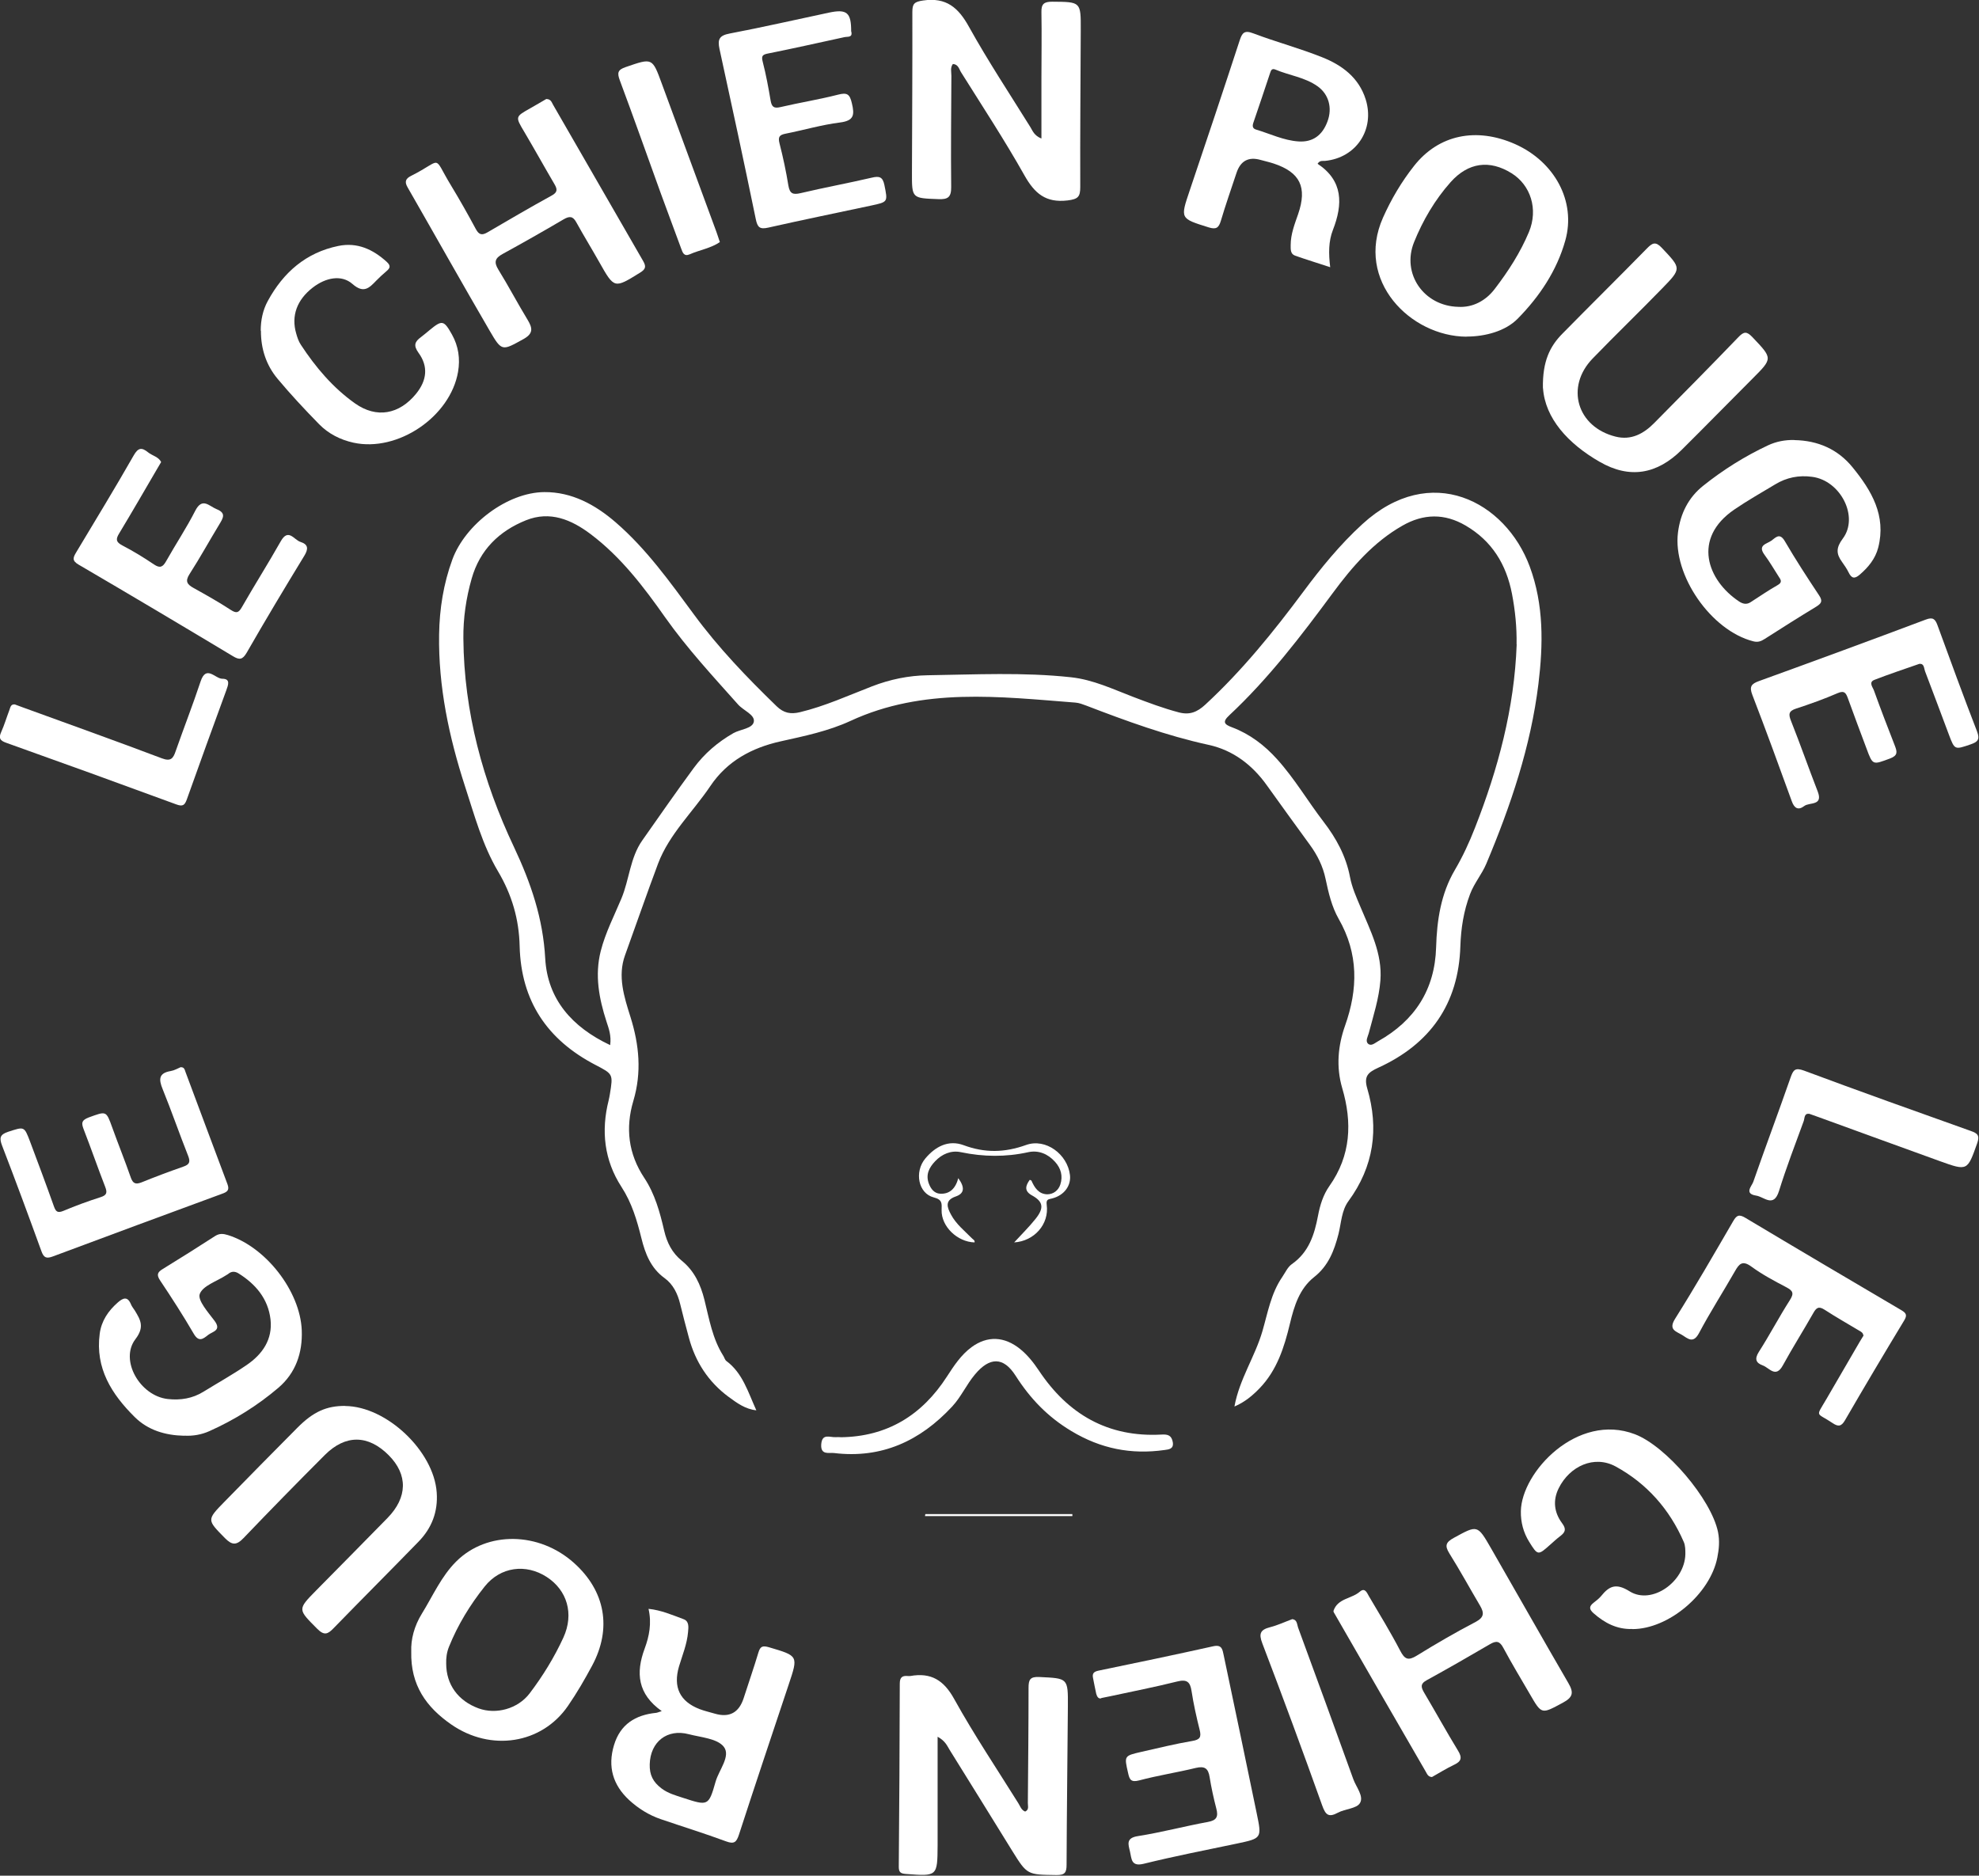 <?xml version="1.0" encoding="UTF-8" standalone="no"?>
<svg
   version="1.1"
   viewBox="0 0 250 236.959"
   id="svg29"
   sodipodi:docname="PartenaireCrepuscule_CHIEN.svg"
   width="250"
   height="236.959"
   inkscape:version="1.3 (0e150ed6c4, 2023-07-21)"
   xmlns:inkscape="http://www.inkscape.org/namespaces/inkscape"
   xmlns:sodipodi="http://sodipodi.sourceforge.net/DTD/sodipodi-0.dtd"
   xmlns="http://www.w3.org/2000/svg"
   xmlns:svg="http://www.w3.org/2000/svg">
  <rect x="0" y="0" width="250" height="236.959" fill="#333333" stroke="none"/>
  <sodipodi:namedview
     id="namedview29"
     pagecolor="#505050"
     bordercolor="#eeeeee"
     borderopacity="1"
     inkscape:showpageshadow="0"
     inkscape:pageopacity="0"
     inkscape:pagecheckerboard="0"
     inkscape:deskcolor="#505050"
     inkscape:zoom="2.8681296"
     inkscape:cx="99.019234"
     inkscape:cy="93.963675"
     inkscape:window-width="1920"
     inkscape:window-height="1009"
     inkscape:window-x="-8"
     inkscape:window-y="-8"
     inkscape:window-maximized="1"
     inkscape:current-layer="svg29" />
  <defs
     id="defs1">
    <style
       id="style1">&#10;      .cls-1 {&#10;        fill: #fff;&#10;      }&#10;    </style>
  </defs>
  <!-- Generator: Adobe Illustrator 28.7.1, SVG Export Plug-In . SVG Version: 1.2.0 Build 142)  -->
  <g
     id="g29"
     transform="matrix(1.261,0,0,1.261,-53.77,-60.288)">
    <g
       id="Calque_1">
      <g
         id="g28">
        <path
           class="cls-1"
           d="m 166.31,188.7 c 0.5,-2.73 2.06,-4.98 2.8,-7.53 0.54,-1.86 0.86,-3.79 1.99,-5.43 0.3,-0.44 0.54,-0.99 0.95,-1.28 1.71,-1.19 2.27,-2.96 2.63,-4.86 0.2,-1.06 0.52,-2.09 1.14,-2.97 2.16,-3.06 2.3,-6.37 1.28,-9.82 -0.62,-2.12 -0.42,-4.24 0.28,-6.22 1.32,-3.71 1.36,-7.24 -0.63,-10.72 -0.7,-1.23 -1.02,-2.62 -1.31,-3.99 -0.27,-1.3 -0.83,-2.41 -1.59,-3.45 -1.43,-1.97 -2.87,-3.94 -4.28,-5.92 -1.47,-2.07 -3.41,-3.55 -5.87,-4.08 -4.21,-0.92 -8.23,-2.39 -12.24,-3.93 -0.35,-0.13 -0.71,-0.27 -1.07,-0.3 -7.61,-0.59 -15.25,-1.54 -22.54,1.83 -2.23,1.03 -4.62,1.52 -7,2.05 -2.88,0.64 -5.36,1.97 -7.04,4.47 -1.75,2.6 -4.13,4.83 -5.24,7.77 -1.14,3.04 -2.2,6.12 -3.31,9.18 -0.77,2.11 -0.09,4.19 0.54,6.19 0.88,2.8 1.14,5.56 0.29,8.41 -0.81,2.72 -0.5,5.31 1.09,7.71 1.07,1.61 1.57,3.45 2,5.3 0.28,1.2 0.79,2.22 1.78,3.02 1.23,1 1.87,2.37 2.25,3.9 0.48,1.92 0.8,3.89 1.89,5.61 0.11,0.17 0.16,0.41 0.31,0.52 1.64,1.22 2.17,3.12 3,4.94 -1.1,-0.11 -1.95,-0.74 -2.77,-1.34 -2.03,-1.5 -3.34,-3.51 -3.99,-5.95 -0.3,-1.12 -0.6,-2.24 -0.87,-3.36 -0.25,-1.03 -0.7,-1.97 -1.57,-2.6 -1.38,-1 -1.93,-2.45 -2.31,-3.98 -0.45,-1.81 -0.96,-3.55 -2,-5.15 -1.73,-2.67 -2.06,-5.62 -1.28,-8.69 0.05,-0.2 0.08,-0.4 0.12,-0.61 0.33,-2.03 0.32,-2 -1.48,-2.94 -4.79,-2.5 -7.42,-6.38 -7.56,-11.87 -0.06,-2.69 -0.77,-5.15 -2.17,-7.51 -1.56,-2.63 -2.36,-5.62 -3.31,-8.53 -1.6,-4.94 -2.67,-9.97 -2.59,-15.19 0.04,-2.58 0.44,-5.09 1.33,-7.52 1.29,-3.51 5.49,-6.72 9.21,-6.75 2.75,-0.02 5.09,1.25 7.15,3.03 3.09,2.67 5.44,5.98 7.84,9.23 2.46,3.35 5.31,6.31 8.28,9.19 0.72,0.7 1.42,0.82 2.34,0.6 2.5,-0.6 4.84,-1.67 7.22,-2.59 1.81,-0.7 3.67,-1.08 5.56,-1.11 4.79,-0.07 9.58,-0.32 14.37,0.2 2.22,0.24 4.2,1.19 6.24,1.97 1.5,0.57 3.01,1.14 4.57,1.55 1.07,0.28 1.83,-0.02 2.65,-0.78 3.69,-3.41 6.82,-7.28 9.81,-11.3 1.79,-2.41 3.68,-4.73 5.92,-6.78 6.85,-6.28 14.35,-2.28 16.77,4.25 1.42,3.83 1.35,7.82 0.87,11.76 -0.77,6.27 -2.78,12.21 -5.22,18.01 -0.45,1.07 -1.22,1.95 -1.63,3.05 -0.64,1.69 -0.91,3.42 -0.97,5.21 -0.18,5.79 -3.03,9.81 -8.23,12.18 -1,0.46 -1.46,0.83 -1.1,2.07 1.19,4.03 0.66,7.83 -1.88,11.29 -0.7,0.95 -0.72,2.18 -1,3.3 -0.43,1.67 -1.01,3.19 -2.45,4.32 -1.46,1.16 -1.99,2.89 -2.41,4.64 -0.57,2.38 -1.3,4.7 -3.07,6.52 -0.72,0.74 -1.49,1.37 -2.47,1.79 z m 28.26,-76.35 c 0.03,-1.71 -0.14,-3.38 -0.46,-5.05 -0.57,-2.94 -1.99,-5.28 -4.63,-6.83 -2.13,-1.25 -4.24,-1.2 -6.34,0 -2.9,1.65 -5.04,4.12 -6.98,6.75 -3.19,4.32 -6.44,8.58 -10.37,12.25 -0.73,0.68 -0.49,0.92 0.29,1.21 1.77,0.67 3.24,1.79 4.5,3.19 1.75,1.94 3.07,4.2 4.65,6.26 1.27,1.65 2.25,3.44 2.65,5.53 0.2,1.06 0.64,2.04 1.06,3.03 0.98,2.35 2.19,4.65 1.99,7.33 -0.14,1.83 -0.71,3.55 -1.17,5.31 -0.09,0.33 -0.36,0.77 -0.07,1.04 0.32,0.29 0.69,-0.07 1,-0.24 3.68,-2.06 5.7,-5.18 5.82,-9.42 0.08,-2.72 0.48,-5.36 1.87,-7.73 0.8,-1.36 1.45,-2.77 2.02,-4.23 2.32,-5.91 3.95,-11.98 4.18,-18.37 z m -90.8,40.14 c 0.12,-0.94 -0.14,-1.63 -0.37,-2.33 -0.75,-2.31 -1.19,-4.65 -0.58,-7.06 0.47,-1.85 1.35,-3.54 2.08,-5.29 0.79,-1.9 0.86,-4.06 2.08,-5.8 1.71,-2.43 3.4,-4.87 5.16,-7.26 1.06,-1.44 2.4,-2.59 3.97,-3.49 0.71,-0.4 1.94,-0.45 2.05,-1.16 0.11,-0.69 -1.05,-1.11 -1.58,-1.71 -2.52,-2.83 -5.09,-5.6 -7.29,-8.71 -2.16,-3.07 -4.44,-6.07 -7.48,-8.36 -1.94,-1.46 -4.07,-2.35 -6.47,-1.39 -2.69,1.08 -4.63,2.96 -5.45,5.85 -0.56,1.96 -0.85,3.96 -0.83,5.99 0.06,7.36 1.96,14.33 5.07,20.9 1.7,3.61 2.91,7.15 3.13,11.17 0.23,4.07 2.68,6.87 6.5,8.67 z"
           id="path1" />
        <path
           class="cls-1"
           d="m 136.57,221.81 c 0,2.66 0,5.1 0,7.53 0,1.12 0,2.23 0,3.35 -0.02,3.11 -0.03,3.1 -3.19,2.86 -0.53,-0.04 -0.7,-0.18 -0.7,-0.72 0.05,-6.11 0.09,-12.23 0.1,-18.35 0,-0.63 0.25,-0.81 0.8,-0.76 0.08,0 0.17,0.01 0.25,0 2.08,-0.37 3.36,0.41 4.41,2.32 1.98,3.57 4.26,6.97 6.42,10.43 0.19,0.3 0.29,0.68 0.68,0.83 0.42,-0.19 0.26,-0.56 0.27,-0.86 0.03,-3.84 0.07,-7.69 0.07,-11.53 0,-0.81 0.14,-1.14 1.09,-1.09 2.85,0.14 2.87,0.08 2.85,2.94 -0.04,5.29 -0.11,10.58 -0.13,15.86 0,0.78 -0.16,1.05 -1.01,1.04 -2.93,-0.04 -2.93,0 -4.44,-2.43 -2.09,-3.37 -4.16,-6.74 -6.26,-10.1 -0.25,-0.4 -0.42,-0.89 -1.2,-1.32 z"
           id="path2" />
        <path
           class="cls-1"
           d="m 146.97,61.67 c 0,-2.11 0,-4.03 0,-5.96 0,-2.23 0.04,-4.46 0,-6.69 -0.02,-0.83 0.28,-1.04 1.08,-1.04 2.87,0.02 2.87,0 2.86,2.82 -0.02,5.25 -0.07,10.49 -0.05,15.74 0,0.98 -0.21,1.22 -1.27,1.35 -2.19,0.26 -3.3,-0.7 -4.32,-2.51 -1.98,-3.52 -4.2,-6.9 -6.35,-10.33 -0.2,-0.31 -0.27,-0.8 -0.82,-0.83 -0.28,0.37 -0.15,0.79 -0.15,1.18 -0.02,3.72 -0.06,7.44 -0.02,11.15 0.01,1.02 -0.33,1.25 -1.28,1.21 -2.65,-0.1 -2.66,-0.06 -2.65,-2.65 0.02,-5.37 0.05,-10.74 0.04,-16.11 0,-0.82 0.2,-1.01 1.07,-1.14 2.33,-0.34 3.54,0.71 4.61,2.65 1.9,3.42 4.07,6.7 6.14,10.03 0.23,0.37 0.37,0.84 1.09,1.14 z"
           id="path3" />
        <path
           class="cls-1"
           d="m 108.94,219.24 c -2.43,-1.72 -2.62,-3.83 -1.72,-6.26 0.46,-1.24 0.72,-2.54 0.39,-3.99 1.27,0.13 2.39,0.62 3.52,1.04 0.55,0.2 0.49,0.78 0.44,1.28 -0.1,1.21 -0.57,2.32 -0.91,3.46 -0.6,2.06 0.08,3.49 2.05,4.26 0.5,0.19 1.03,0.31 1.54,0.46 q 2.18,0.64 2.89,-1.55 c 0.49,-1.53 1.02,-3.04 1.48,-4.58 0.19,-0.63 0.43,-0.7 1.06,-0.52 2.94,0.87 2.94,0.84 1.97,3.74 -1.67,5.01 -3.35,10.01 -4.98,15.03 -0.24,0.72 -0.45,0.99 -1.28,0.68 -2.16,-0.8 -4.37,-1.48 -6.56,-2.23 -1.19,-0.41 -2.25,-1.07 -3.16,-1.91 -1.63,-1.51 -2.17,-3.34 -1.52,-5.5 0.63,-2.1 2.15,-3.03 4.22,-3.24 0.11,-0.01 0.21,-0.06 0.55,-0.17 z m -1.21,5.32 c -0.03,1.07 0.33,1.78 1.19,2.43 0.64,0.48 1.39,0.69 2.13,0.93 2.52,0.82 2.58,0.85 3.28,-1.62 0.34,-1.18 1.54,-2.56 0.82,-3.49 -0.65,-0.83 -2.28,-0.94 -3.51,-1.26 -2.16,-0.57 -3.85,0.76 -3.91,3.01 z"
           id="path4" />
        <path
           class="cls-1"
           d="m 174.64,64.22 c 2.56,1.7 2.54,4.04 1.53,6.63 -0.44,1.13 -0.44,2.34 -0.27,3.73 -1.24,-0.41 -2.39,-0.76 -3.52,-1.16 -0.48,-0.17 -0.44,-0.65 -0.44,-1.06 0,-1.09 0.4,-2.1 0.75,-3.11 0.92,-2.68 0.2,-4.18 -2.46,-5.06 -0.43,-0.14 -0.88,-0.24 -1.31,-0.36 q -1.81,-0.51 -2.41,1.31 c -0.53,1.6 -1.09,3.19 -1.57,4.81 -0.21,0.69 -0.47,0.87 -1.21,0.64 -2.88,-0.9 -2.86,-0.86 -1.9,-3.71 1.69,-5 3.36,-10 5,-15.02 0.25,-0.76 0.47,-1.05 1.36,-0.71 2.27,0.86 4.63,1.49 6.89,2.39 1.99,0.79 3.69,2.03 4.38,4.24 0.93,3.01 -0.96,5.85 -4.09,6.15 -0.23,0.02 -0.5,-0.08 -0.73,0.28 z m -1.9,-2.24 c 1.39,0.09 2.37,-0.59 2.89,-2.01 0.5,-1.34 0.13,-2.72 -1,-3.52 -1.27,-0.9 -2.83,-1.08 -4.22,-1.67 -0.34,-0.14 -0.44,0.06 -0.52,0.31 -0.56,1.67 -1.11,3.35 -1.69,5.02 -0.12,0.35 -0.06,0.58 0.27,0.68 1.41,0.42 2.76,1.09 4.26,1.19 z"
           id="path5" />
        <path
           class="cls-1"
           d="m 97.38,57.73 c 0.47,0.01 0.53,0.35 0.67,0.58 3.01,5.21 6.01,10.44 9.02,15.65 0.31,0.54 0.27,0.81 -0.3,1.16 -2.6,1.61 -2.58,1.63 -4.1,-1.06 -0.75,-1.33 -1.55,-2.63 -2.29,-3.97 -0.34,-0.63 -0.68,-0.65 -1.27,-0.31 -2.02,1.19 -4.07,2.35 -6.13,3.48 -0.74,0.41 -0.88,0.8 -0.42,1.55 1.02,1.65 1.92,3.37 2.93,5.03 0.5,0.83 0.61,1.37 -0.41,1.94 -2.12,1.17 -2.16,1.27 -3.37,-0.81 -2.78,-4.77 -5.48,-9.59 -8.23,-14.38 -0.34,-0.58 -0.2,-0.89 0.34,-1.16 3.27,-1.64 2.11,-2.16 3.98,0.92 0.88,1.45 1.71,2.92 2.51,4.41 0.32,0.59 0.62,0.64 1.16,0.33 2.14,-1.25 4.27,-2.5 6.44,-3.69 0.61,-0.33 0.57,-0.64 0.27,-1.15 -1.02,-1.74 -2,-3.51 -3.03,-5.25 -0.89,-1.5 -0.9,-1.49 0.59,-2.33 0.57,-0.32 1.14,-0.66 1.64,-0.95 z"
           id="path6" />
        <path
           class="cls-1"
           d="m 186.1,225.84 c -0.41,-0.01 -0.5,-0.33 -0.64,-0.56 -3.04,-5.25 -6.07,-10.5 -9.09,-15.75 -0.06,-0.11 -0.17,-0.25 -0.14,-0.34 0.42,-1.26 1.81,-1.2 2.64,-1.92 0.51,-0.44 0.71,0.11 0.9,0.44 1.07,1.81 2.17,3.61 3.14,5.47 0.45,0.87 0.8,1.03 1.66,0.5 1.93,-1.19 3.89,-2.33 5.9,-3.38 0.87,-0.46 0.86,-0.91 0.44,-1.63 -1.03,-1.74 -2,-3.52 -3.07,-5.23 -0.5,-0.8 -0.34,-1.13 0.46,-1.57 2.35,-1.28 2.34,-1.33 3.71,1.05 2.59,4.5 5.14,9.02 7.75,13.51 0.56,0.96 0.46,1.42 -0.56,1.97 -2.13,1.14 -2.1,1.21 -3.3,-0.87 -0.89,-1.53 -1.81,-3.05 -2.65,-4.62 -0.36,-0.68 -0.69,-0.76 -1.34,-0.38 -2.1,1.23 -4.21,2.44 -6.34,3.61 -0.7,0.38 -0.55,0.75 -0.24,1.28 1.14,1.92 2.21,3.87 3.37,5.77 0.43,0.7 0.36,1.07 -0.38,1.42 -0.78,0.37 -1.51,0.83 -2.24,1.24 z"
           id="path7" />
        <path
           class="cls-1"
           d="m 61.09,191.65 c -1.88,-0.04 -3.62,-0.55 -4.96,-1.88 -2.3,-2.28 -3.96,-4.88 -3.5,-8.34 0.17,-1.29 0.85,-2.29 1.82,-3.14 0.53,-0.46 0.97,-0.63 1.31,0.19 0.09,0.23 0.26,0.42 0.39,0.63 0.57,0.94 0.99,1.64 0.06,2.86 -1.61,2.1 0.45,5.69 3.24,6 1.27,0.14 2.47,-0.05 3.57,-0.73 1.44,-0.89 2.92,-1.71 4.32,-2.67 1.59,-1.08 2.63,-2.57 2.4,-4.58 -0.24,-2.06 -1.48,-3.53 -3.21,-4.61 -0.34,-0.21 -0.7,-0.23 -1.03,0.06 -0.06,0.05 -0.14,0.08 -0.21,0.13 -0.93,0.61 -2.33,1.04 -2.64,1.88 -0.23,0.63 0.85,1.84 1.48,2.68 0.73,0.98 -0.19,1.07 -0.64,1.42 -0.49,0.39 -0.93,0.76 -1.44,-0.12 -1.06,-1.82 -2.2,-3.59 -3.37,-5.34 -0.38,-0.57 -0.26,-0.83 0.27,-1.15 1.76,-1.08 3.51,-2.18 5.24,-3.3 0.44,-0.28 0.81,-0.24 1.27,-0.1 3.78,1.17 7.25,5.6 7.41,9.54 0.09,2.27 -0.61,4.29 -2.35,5.77 -2.08,1.77 -4.39,3.21 -6.89,4.33 -0.8,0.36 -1.65,0.51 -2.54,0.46 z"
           id="path8" />
        <path
           class="cls-1"
           d="m 222.39,91.9 c 2.36,0.04 4.37,0.91 5.85,2.74 1.89,2.32 3.38,4.83 2.56,8.03 -0.29,1.12 -0.99,1.97 -1.85,2.71 -0.53,0.46 -0.83,0.37 -1.12,-0.23 -0.18,-0.37 -0.42,-0.71 -0.66,-1.05 -0.59,-0.81 -0.6,-1.42 0.08,-2.33 1.64,-2.18 -0.22,-5.82 -3.07,-6.19 -1.32,-0.18 -2.55,0.06 -3.69,0.75 -1.38,0.83 -2.78,1.62 -4.11,2.53 -4.23,2.89 -2.72,7.07 0.47,9.2 0.36,0.24 0.74,0.35 1.15,0.09 0.9,-0.58 1.79,-1.19 2.72,-1.72 0.52,-0.29 0.31,-0.55 0.1,-0.87 -0.47,-0.73 -0.9,-1.48 -1.42,-2.18 -0.7,-0.96 0.22,-1.07 0.69,-1.4 0.44,-0.31 0.83,-0.84 1.35,0.04 1.08,1.85 2.25,3.65 3.44,5.44 0.4,0.6 0.2,0.82 -0.31,1.14 -1.73,1.05 -3.44,2.13 -5.14,3.22 -0.36,0.23 -0.67,0.36 -1.14,0.24 -4.24,-1.07 -8.09,-6.64 -7.55,-10.9 0.24,-1.9 1.05,-3.51 2.52,-4.68 2,-1.6 4.17,-2.96 6.49,-4.05 0.83,-0.39 1.72,-0.56 2.65,-0.54 z"
           id="path9" />
        <path
           class="cls-1"
           d="m 189.55,81.54 c -5.59,-0.03 -11.18,-5.59 -8.36,-11.93 0.82,-1.84 1.86,-3.6 3.11,-5.18 2.47,-3.14 6.25,-3.9 10.13,-2.18 3.93,1.75 6.13,5.72 5.02,9.66 -0.84,3 -2.58,5.61 -4.77,7.83 -1.22,1.24 -3.23,1.79 -5.13,1.79 z m -0.83,-2.99 c 1.47,0.09 2.77,-0.62 3.66,-1.79 1.35,-1.76 2.57,-3.65 3.43,-5.71 0.95,-2.28 0.17,-4.7 -1.75,-5.89 -2.19,-1.36 -4.33,-1.09 -6.11,0.91 -1.57,1.77 -2.77,3.82 -3.65,6 -1.27,3.15 0.97,6.4 4.43,6.48 z"
           id="path10" />
        <path
           class="cls-1"
           d="m 83.84,213.28 c -0.05,-1.23 0.3,-2.57 1.06,-3.8 1.1,-1.78 1.95,-3.75 3.45,-5.24 3.09,-3.07 8.3,-2.98 11.79,0.15 3.14,2.81 3.82,6.56 1.82,10.29 -0.74,1.38 -1.53,2.74 -2.41,4.02 -2.64,3.85 -7.75,4.62 -11.71,1.87 -2.49,-1.73 -4.08,-3.93 -4,-7.3 z m 3.5,1.2 c 0,2.09 1.19,3.73 3.24,4.48 1.75,0.64 3.93,0.06 5.12,-1.5 1.32,-1.74 2.47,-3.61 3.38,-5.59 1.09,-2.38 0.38,-4.75 -1.68,-6.08 -2.06,-1.33 -4.61,-1.04 -6.21,0.97 -1.46,1.83 -2.69,3.84 -3.57,6.03 -0.22,0.54 -0.3,1.11 -0.28,1.7 z"
           id="path11" />
        <path
           class="cls-1"
           d="m 77.22,188.67 c 4.15,0.03 8.88,4.52 9.17,8.66 0.14,1.94 -0.5,3.58 -1.83,4.94 -2.82,2.9 -5.68,5.76 -8.5,8.66 -0.58,0.6 -0.93,0.77 -1.64,0.06 -1.95,-1.96 -2,-1.92 -0.09,-3.86 2.37,-2.41 4.76,-4.81 7.12,-7.23 2.03,-2.07 2.07,-4.36 0.12,-6.31 -2.05,-2.05 -4.32,-2.08 -6.39,-0.01 -2.74,2.74 -5.46,5.52 -8.14,8.32 -0.71,0.74 -1.15,0.73 -1.87,0 -1.79,-1.83 -1.84,-1.8 -0.04,-3.64 2.43,-2.48 4.85,-4.95 7.3,-7.41 1.61,-1.62 2.93,-2.2 4.8,-2.19 z"
           id="path12" />
        <path
           class="cls-1"
           d="m 197.21,86.7 c -0.05,-2.71 0.71,-4.2 1.94,-5.45 2.81,-2.86 5.66,-5.67 8.46,-8.53 0.57,-0.59 0.89,-0.75 1.53,-0.06 1.92,2.04 1.98,2.03 0.03,4.03 -2.3,2.37 -4.68,4.66 -6.98,7.04 -2.75,2.84 -1.57,6.85 2.29,7.82 1.57,0.4 2.83,-0.29 3.89,-1.37 2.82,-2.85 5.63,-5.69 8.41,-8.58 0.57,-0.6 0.85,-0.61 1.43,0 2.02,2.13 2.04,2.1 -0.02,4.16 -2.37,2.37 -4.7,4.76 -7.08,7.12 -2.47,2.45 -5.21,2.93 -8.21,1.2 -3.18,-1.82 -5.47,-4.37 -5.68,-7.37 z"
           id="path13" />
        <path
           class="cls-1"
           d="m 60.76,154.73 c 0.36,-0.02 0.39,0.29 0.47,0.49 1.4,3.74 2.79,7.49 4.2,11.23 0.23,0.62 -0.05,0.78 -0.55,0.96 -5.65,2.08 -11.29,4.16 -16.93,6.27 -0.64,0.24 -0.92,0.16 -1.16,-0.52 -1.28,-3.53 -2.58,-7.05 -3.93,-10.55 -0.3,-0.78 -0.25,-1.14 0.62,-1.42 1.59,-0.51 1.58,-0.57 2.17,0.98 0.81,2.16 1.62,4.32 2.39,6.49 0.19,0.54 0.37,0.7 0.95,0.46 1.22,-0.51 2.46,-0.97 3.72,-1.37 0.67,-0.21 0.68,-0.49 0.46,-1.06 -0.73,-1.88 -1.39,-3.79 -2.12,-5.67 -0.24,-0.62 -0.32,-0.96 0.48,-1.26 1.77,-0.64 1.74,-0.7 2.36,1.02 0.6,1.67 1.27,3.32 1.85,4.99 0.22,0.63 0.5,0.72 1.09,0.49 1.38,-0.56 2.77,-1.08 4.17,-1.57 0.62,-0.21 0.73,-0.47 0.49,-1.08 -0.88,-2.22 -1.66,-4.48 -2.56,-6.7 -0.4,-0.98 -0.39,-1.6 0.82,-1.8 0.36,-0.06 0.69,-0.26 1.02,-0.4 z"
           id="path14" />
        <path
           class="cls-1"
           d="m 127.92,50.96 c 0.16,0.64 -0.36,0.5 -0.68,0.57 -2.53,0.55 -5.06,1.12 -7.61,1.63 -0.56,0.11 -0.75,0.21 -0.58,0.84 0.33,1.28 0.57,2.58 0.79,3.88 0.11,0.62 0.31,0.82 0.98,0.66 1.92,-0.45 3.88,-0.76 5.79,-1.25 0.9,-0.23 1.16,-0.05 1.37,0.86 0.28,1.17 0.22,1.75 -1.18,1.93 -1.84,0.23 -3.63,0.76 -5.45,1.12 -0.61,0.12 -0.79,0.31 -0.62,0.97 0.36,1.4 0.66,2.81 0.89,4.23 0.14,0.81 0.45,0.94 1.22,0.76 2.37,-0.56 4.77,-1 7.13,-1.55 0.76,-0.18 1.1,-0.09 1.27,0.74 0.34,1.7 0.38,1.69 -1.36,2.06 -3.42,0.73 -6.85,1.43 -10.26,2.2 -0.87,0.2 -1.1,-0.02 -1.27,-0.87 -1.17,-5.68 -2.39,-11.35 -3.63,-17.02 -0.2,-0.94 -0.05,-1.35 1.01,-1.55 3.32,-0.63 6.62,-1.39 9.93,-2.09 1.82,-0.39 2.26,-0.02 2.25,1.89 z"
           id="path15" />
        <path
           class="cls-1"
           d="m 58.79,94.09 c -0.18,0.3 -0.3,0.52 -0.43,0.73 -1.25,2.14 -2.49,4.29 -3.77,6.41 -0.35,0.57 -0.37,0.87 0.3,1.22 1.1,0.57 2.16,1.22 3.18,1.91 0.61,0.41 0.89,0.25 1.22,-0.34 0.95,-1.69 2.03,-3.31 2.91,-5.04 0.71,-1.38 1.38,-0.47 2.14,-0.16 0.98,0.39 0.65,0.89 0.28,1.51 -1.01,1.66 -1.94,3.36 -2.99,4.99 -0.47,0.73 -0.24,1.04 0.41,1.4 1.26,0.7 2.52,1.41 3.73,2.2 0.56,0.36 0.78,0.28 1.1,-0.28 1.27,-2.22 2.64,-4.38 3.9,-6.61 0.76,-1.34 1.33,-0.13 1.97,0.07 0.79,0.25 0.81,0.7 0.38,1.4 -1.96,3.21 -3.89,6.43 -5.76,9.69 -0.42,0.72 -0.73,0.76 -1.4,0.35 -5.13,-3.08 -10.27,-6.14 -15.44,-9.16 -0.69,-0.4 -0.56,-0.71 -0.25,-1.23 1.93,-3.22 3.89,-6.43 5.75,-9.69 0.46,-0.82 0.82,-0.85 1.46,-0.33 0.42,0.34 1.05,0.44 1.3,0.97 z"
           id="path16" />
        <path
           class="cls-1"
           d="m 234.94,114.31 c -1.57,0.55 -3.06,1.04 -4.52,1.61 -0.61,0.24 -0.17,0.73 -0.05,1.06 0.67,1.86 1.38,3.71 2.1,5.55 0.23,0.6 0.31,0.97 -0.49,1.27 -1.74,0.64 -1.72,0.71 -2.36,-1.02 -0.62,-1.66 -1.25,-3.32 -1.85,-4.99 -0.19,-0.52 -0.34,-0.84 -1.03,-0.54 -1.36,0.59 -2.76,1.09 -4.17,1.55 -0.76,0.25 -0.77,0.58 -0.5,1.25 0.93,2.34 1.76,4.72 2.67,7.06 0.56,1.46 -0.83,1.05 -1.35,1.45 -0.59,0.45 -0.99,0.25 -1.25,-0.48 -1.29,-3.56 -2.59,-7.12 -3.95,-10.65 -0.32,-0.83 -0.11,-1.11 0.67,-1.39 5.58,-2.02 11.15,-4.07 16.71,-6.16 0.69,-0.26 0.93,-0.07 1.16,0.55 1.3,3.56 2.6,7.12 3.97,10.66 0.32,0.83 0.04,1.06 -0.66,1.3 -1.58,0.54 -1.58,0.56 -2.16,-0.98 -0.8,-2.12 -1.58,-4.24 -2.39,-6.35 -0.11,-0.29 -0.08,-0.78 -0.54,-0.74 z"
           id="path17" />
        <path
           class="cls-1"
           d="m 229.31,181.58 c -0.04,-0.25 -0.22,-0.35 -0.4,-0.45 -1.17,-0.7 -2.35,-1.37 -3.49,-2.11 -0.59,-0.38 -0.83,-0.19 -1.13,0.35 -1,1.76 -2.08,3.47 -3.05,5.24 -0.71,1.29 -1.35,0.24 -1.99,0 -0.67,-0.24 -0.88,-0.62 -0.41,-1.36 1.09,-1.7 2.02,-3.49 3.11,-5.19 0.44,-0.69 0.3,-0.94 -0.36,-1.29 -1.2,-0.63 -2.41,-1.27 -3.5,-2.07 -0.89,-0.65 -1.22,-0.28 -1.64,0.46 -1.19,2.08 -2.48,4.09 -3.6,6.2 -0.59,1.11 -1.13,0.54 -1.72,0.18 -0.59,-0.36 -1.37,-0.51 -0.68,-1.61 2.02,-3.21 3.91,-6.5 5.82,-9.78 0.34,-0.58 0.57,-0.72 1.21,-0.34 5.2,3.11 10.42,6.19 15.64,9.26 0.49,0.29 0.6,0.5 0.28,1.03 -2.01,3.32 -3.99,6.65 -5.93,10 -0.37,0.64 -0.69,0.65 -1.24,0.28 -1.66,-1.12 -1.72,-0.52 -0.62,-2.41 1.12,-1.92 2.24,-3.84 3.35,-5.76 0.12,-0.21 0.26,-0.42 0.38,-0.62 z"
           id="path18" />
        <path
           class="cls-1"
           d="m 152.97,217.95 c -0.27,0.09 -0.43,-0.15 -0.51,-0.45 -0.12,-0.52 -0.21,-1.05 -0.32,-1.58 -0.1,-0.47 0.09,-0.64 0.56,-0.74 3.83,-0.79 7.66,-1.59 11.48,-2.44 0.89,-0.2 0.93,0.35 1.05,0.9 1.11,5.28 2.22,10.56 3.31,15.85 0.52,2.5 0.5,2.49 -2,3.02 -3.11,0.65 -6.23,1.26 -9.32,2.02 -1.29,0.32 -1.21,-0.52 -1.38,-1.23 -0.17,-0.72 -0.42,-1.35 0.79,-1.54 2.36,-0.37 4.67,-0.99 7.02,-1.42 0.89,-0.16 1.05,-0.54 0.84,-1.34 -0.27,-1.04 -0.5,-2.09 -0.67,-3.15 -0.14,-0.88 -0.49,-1.13 -1.39,-0.92 -1.88,0.46 -3.8,0.75 -5.67,1.25 -0.83,0.22 -0.97,-0.1 -1.11,-0.75 -0.39,-1.71 -0.41,-1.71 1.33,-2.11 1.69,-0.38 3.38,-0.8 5.09,-1.09 0.8,-0.13 0.93,-0.4 0.75,-1.12 -0.32,-1.28 -0.61,-2.57 -0.81,-3.88 -0.14,-0.93 -0.47,-1.2 -1.44,-0.96 -2.24,0.56 -4.51,1 -6.77,1.49 -0.24,0.05 -0.49,0.1 -0.84,0.17 z"
           id="path19" />
        <path
           class="cls-1"
           d="m 206.17,211.01 c -1.54,0.05 -2.78,-0.6 -3.9,-1.59 -0.47,-0.42 -0.42,-0.7 0.03,-1.05 0.26,-0.2 0.53,-0.41 0.74,-0.66 0.82,-1.02 1.51,-1.32 2.86,-0.47 2.21,1.38 5.52,-0.95 5.58,-3.73 0,-0.41 0,-0.86 -0.16,-1.22 -1.42,-3.28 -3.72,-5.87 -6.82,-7.56 -2.15,-1.17 -4.61,-0.04 -5.71,2.18 -0.61,1.23 -0.45,2.44 0.34,3.5 0.44,0.59 0.33,0.9 -0.18,1.29 -0.36,0.27 -0.69,0.58 -1.03,0.88 -1.2,1.07 -1.23,1.08 -2.09,-0.31 -0.58,-0.93 -0.85,-1.97 -0.83,-3.06 0.06,-3.92 5.66,-9.92 11.43,-7.71 3.12,1.19 7.64,6.5 8.32,9.79 0.18,0.89 0.1,1.72 -0.07,2.57 -0.72,3.65 -4.89,7.16 -8.5,7.16 z"
           id="path20" />
        <path
           class="cls-1"
           d="m 68.76,80.94 c 0,-1.05 0.21,-2.07 0.71,-2.98 1.55,-2.85 3.81,-4.84 7.06,-5.51 1.89,-0.39 3.46,0.33 4.85,1.59 0.46,0.42 0.32,0.65 -0.05,0.96 -0.34,0.29 -0.68,0.6 -1,0.93 -0.71,0.74 -1.26,1.31 -2.38,0.33 -1.09,-0.96 -2.68,-0.65 -3.99,0.37 -1.57,1.22 -2.16,2.82 -1.65,4.58 0.11,0.39 0.24,0.8 0.47,1.14 1.48,2.26 3.22,4.31 5.42,5.87 2.17,1.54 4.45,1.1 6.13,-0.97 1.07,-1.32 1.24,-2.72 0.24,-4.09 -0.55,-0.76 -0.36,-1.14 0.26,-1.59 0.3,-0.22 0.57,-0.47 0.86,-0.7 1.24,-1.02 1.42,-0.99 2.23,0.46 0.65,1.16 0.83,2.42 0.61,3.72 -0.77,4.51 -6.04,8.08 -10.48,7.11 -1.32,-0.29 -2.51,-0.9 -3.44,-1.85 -1.44,-1.47 -2.85,-2.98 -4.17,-4.56 -1.14,-1.37 -1.67,-3.01 -1.66,-4.81 z"
           id="path21" />
        <path
           class="cls-1"
           d="m 44.12,118.38 c 0.27,0.1 0.54,0.2 0.81,0.3 4.64,1.69 9.3,3.35 13.92,5.1 0.9,0.34 1.14,0.02 1.39,-0.72 0.82,-2.34 1.72,-4.64 2.5,-6.99 0.56,-1.68 1.46,-0.26 2.17,-0.26 0.85,0 0.59,0.63 0.4,1.16 -1.33,3.63 -2.65,7.27 -3.95,10.92 -0.21,0.58 -0.4,0.75 -1.05,0.51 -5.68,-2.09 -11.37,-4.15 -17.06,-6.18 -0.62,-0.22 -0.76,-0.47 -0.49,-1.07 0.32,-0.71 0.54,-1.47 0.82,-2.2 0.1,-0.25 0.12,-0.6 0.53,-0.57 z"
           id="path22" />
        <path
           class="cls-1"
           d="m 223.87,159.4 c -0.5,-0.07 -0.43,0.45 -0.54,0.74 -0.85,2.32 -1.74,4.64 -2.47,6.99 -0.54,1.72 -1.49,0.58 -2.29,0.46 -1.23,-0.19 -0.44,-0.95 -0.29,-1.37 1.22,-3.5 2.52,-6.96 3.74,-10.46 0.27,-0.76 0.45,-1.02 1.35,-0.69 5.55,2.07 11.14,4.06 16.72,6.05 0.65,0.23 0.9,0.44 0.63,1.21 -0.99,2.78 -0.96,2.81 -3.74,1.81 -4.03,-1.45 -8.06,-2.93 -12.09,-4.39 -0.31,-0.11 -0.62,-0.22 -1.01,-0.36 z"
           id="path23" />
        <path
           class="cls-1"
           d="m 126.83,191.8 c 4.69,-0.05 8.18,-2.21 10.68,-6.09 0.7,-1.08 1.4,-2.15 2.45,-2.93 1.59,-1.17 3.3,-1.1 4.89,0.19 0.74,0.6 1.33,1.35 1.86,2.14 2.92,4.39 6.93,6.72 12.3,6.42 0.67,-0.04 1,0.11 1.12,0.76 0.12,0.71 -0.43,0.73 -0.84,0.79 -3.33,0.47 -6.38,-0.13 -9.32,-1.9 -2.37,-1.42 -4.13,-3.26 -5.59,-5.55 -1.22,-1.91 -2.6,-1.88 -4.07,-0.12 -0.85,1.01 -1.38,2.24 -2.29,3.22 -3.2,3.44 -7.06,5.23 -11.83,4.65 -0.49,-0.06 -1.35,0.24 -1.28,-0.86 0.08,-1.15 0.87,-0.69 1.45,-0.73 0.16,-0.01 0.33,0 0.5,0 z"
           id="path24" />
        <path
           class="cls-1"
           d="m 114.76,72.06 c -0.9,0.62 -2.03,0.79 -3.03,1.23 -0.56,0.24 -0.7,-0.16 -0.85,-0.58 -0.68,-1.86 -1.38,-3.71 -2.06,-5.58 -1.36,-3.76 -2.69,-7.53 -4.09,-11.28 -0.28,-0.75 -0.2,-1.05 0.59,-1.32 2.68,-0.92 2.66,-0.96 3.62,1.66 1.82,4.95 3.65,9.9 5.47,14.85 0.1,0.27 0.18,0.54 0.34,1.01 z"
           id="path25" />
        <path
           class="cls-1"
           d="m 172.1,210.02 c 0.5,0.06 0.47,0.53 0.58,0.84 1.86,5.06 3.71,10.13 5.54,15.21 0.29,0.79 1.07,1.7 0.66,2.38 -0.33,0.56 -1.48,0.57 -2.2,0.96 -0.96,0.52 -1.25,0.21 -1.59,-0.74 -1.94,-5.43 -3.93,-10.83 -5.99,-16.22 -0.38,-0.99 -0.19,-1.37 0.78,-1.62 0.75,-0.19 1.47,-0.53 2.2,-0.8 z"
           id="path26" />
        <path
           class="cls-1"
           d="m 138.63,165.83 c 0.69,0.94 0.63,1.55 -0.25,1.85 -1.13,0.39 -0.85,1.1 -0.47,1.81 0.51,0.96 1.37,1.64 2.12,2.4 0.11,0.11 0.29,0.18 0.24,0.39 -1.73,-0.05 -3.34,-1.6 -3.3,-3.24 0.01,-0.64 0.11,-1.04 -0.79,-1.27 -1.54,-0.39 -1.97,-2.55 -0.84,-3.9 0.99,-1.18 2.3,-1.9 3.84,-1.33 2.12,0.79 4.11,0.75 6.25,-0.02 1.97,-0.71 4.16,0.93 4.4,3.02 0.12,1.06 -0.58,2.02 -1.77,2.33 -0.39,0.1 -0.64,0.07 -0.56,0.65 0.26,1.93 -1.24,3.63 -3.26,3.76 0.73,-0.8 1.49,-1.54 2.15,-2.37 0.87,-1.09 0.75,-1.72 -0.35,-2.33 -0.81,-0.44 -0.68,-0.96 -0.24,-1.57 0.09,0.04 0.15,0.05 0.17,0.08 0.31,0.71 0.73,1.35 1.58,1.37 0.6,0 1.11,-0.37 1.31,-0.97 0.28,-0.85 0.07,-1.63 -0.53,-2.29 -0.72,-0.8 -1.66,-1.18 -2.68,-0.96 -2.26,0.5 -4.49,0.47 -6.75,0 -0.98,-0.21 -1.9,0.19 -2.58,0.91 -0.58,0.61 -0.97,1.32 -0.63,2.23 0.2,0.55 0.56,0.99 1.13,1.02 0.93,0.05 1.54,-0.48 1.83,-1.58 z"
           id="path27" />
        <path
           class="cls-1"
           d="m 135.34,199.5 h 14.73 c 0,0.07 0,0.14 0,0.2 h -14.76 c 0,-0.07 0.02,-0.14 0.03,-0.2 z"
           id="path28" />
      </g>
    </g>
  </g>
</svg>
